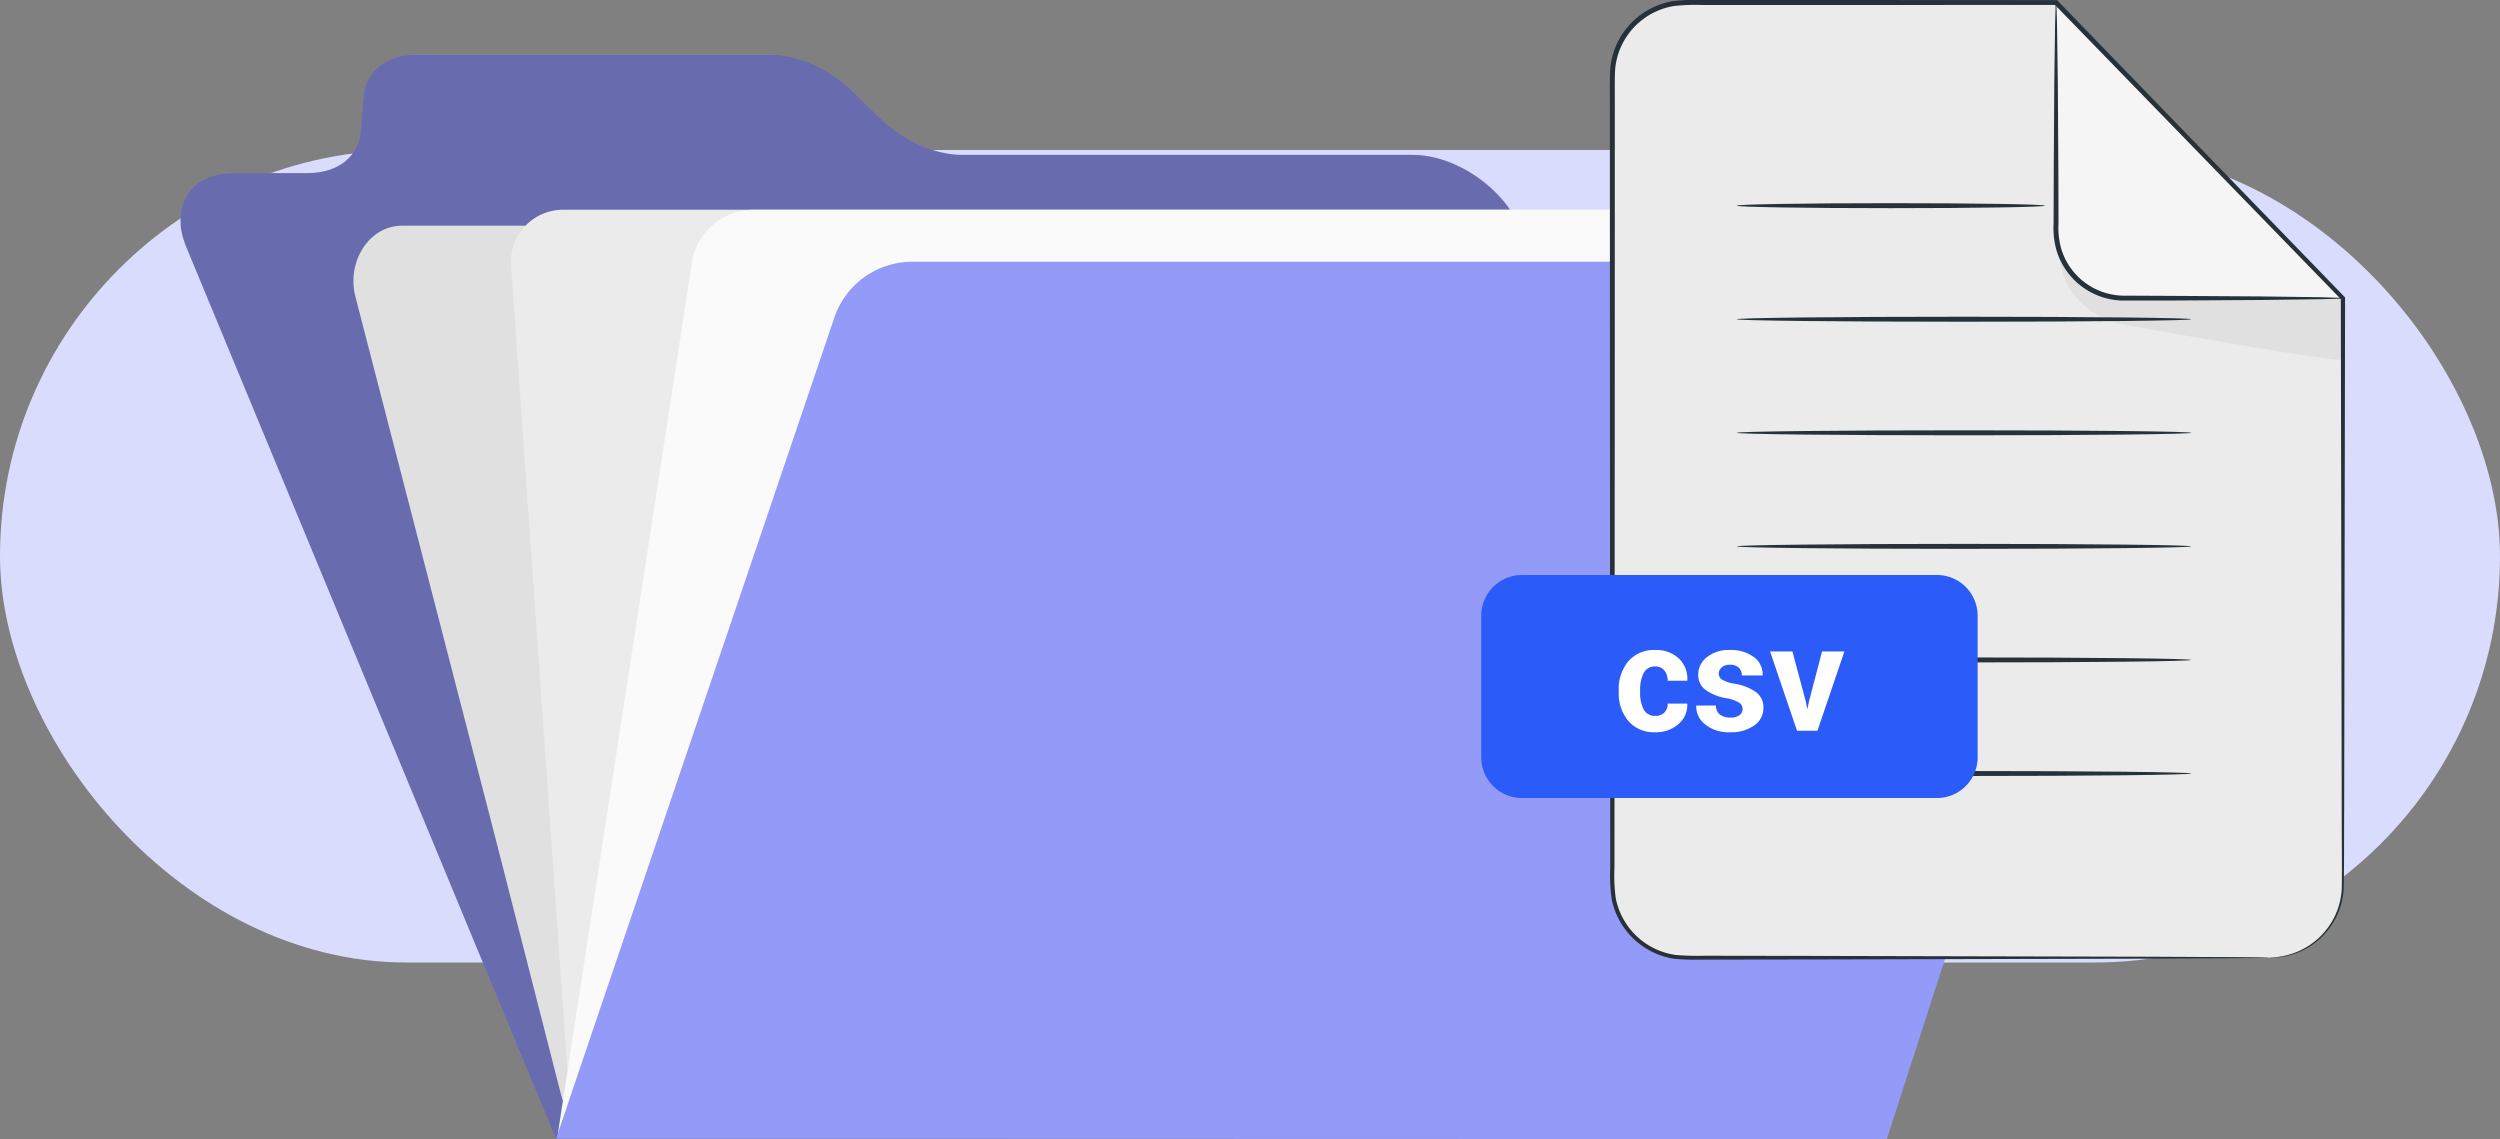 <svg xmlns="http://www.w3.org/2000/svg" xmlns:xlink="http://www.w3.org/1999/xlink" width="400" height="182.255" viewBox="0 0 400 182.255">
  <rect x="0" y="0" width="400" height="182.255" fill="#808080" stroke="none"/>
  <defs>
    <clipPath id="clip-path">
      <rect id="Rectángulo_375777" data-name="Rectángulo 375777" width="314.857" height="173.511" fill="none"/>
    </clipPath>
    <clipPath id="clip-path-3">
      <rect id="Rectángulo_375775" data-name="Rectángulo 375775" width="273.027" height="173.511" fill="none"/>
    </clipPath>
    <clipPath id="clip-path-4">
      <rect id="Rectángulo_375778" data-name="Rectángulo 375778" width="138.208" height="153.543" fill="none"/>
    </clipPath>
  </defs>
  <g id="Grupo_1071879" data-name="Grupo 1071879" transform="translate(-180 -6809)">
    <rect id="Rectángulo_375689" data-name="Rectángulo 375689" width="400" height="130" rx="65" transform="translate(180 6833)" fill="#dadcfd"/>
    <g id="Grupo_1071876" data-name="Grupo 1071876" transform="translate(208.868 6817.745)">
      <g id="Grupo_1071875" data-name="Grupo 1071875" clip-path="url(#clip-path)">
        <g id="Grupo_1071874" data-name="Grupo 1071874">
          <g id="Grupo_1071873" data-name="Grupo 1071873" clip-path="url(#clip-path)">
            <path id="Trazado_818903" data-name="Trazado 818903" d="M60.1,173.511.928,30.751c-2.7-6.514.688-11.8,7.566-11.8H20.4c4.858,0,8.168-2.676,8.481-6.854l.394-5.249C29.589,2.676,32.905,0,37.768,0H94.335c4.41,0,9.39,2.2,13.1,5.795l4.592,4.449c3.707,3.591,8.683,5.795,13.088,5.795h72.047c6.879,0,14.583,5.281,17.207,11.8l58.658,145.675Z" transform="translate(0)" fill="#949af8"/>
            <g id="Grupo_1071872" data-name="Grupo 1071872" opacity="0.3">
              <g id="Grupo_1071871" data-name="Grupo 1071871">
                <g id="Grupo_1071870" data-name="Grupo 1071870" clip-path="url(#clip-path-3)">
                  <path id="Trazado_818904" data-name="Trazado 818904" d="M60.1,173.511.928,30.751c-2.7-6.514.688-11.8,7.566-11.8H20.4c4.858,0,8.168-2.676,8.481-6.854l.394-5.249C29.589,2.676,32.905,0,37.768,0H94.335c4.41,0,9.39,2.2,13.1,5.795l4.592,4.449c3.707,3.591,8.683,5.795,13.088,5.795h72.047c6.879,0,14.583,5.281,17.207,11.8l58.658,145.675Z" transform="translate(0)"/>
                </g>
              </g>
            </g>
            <path id="Trazado_818905" data-name="Trazado 818905" d="M45.305,120.069,22.989,33.787c-1.469-5.681,2.252-11.381,7.43-11.381h174.92c3.459,0,6.5,2.622,7.449,6.426L245.272,158.7c1.426,5.7-.854,9.123-6.038,9.057l-176,.055c-3.409-.043-6.393-2.631-7.351-6.375Z" transform="translate(5.015 4.958)" fill="#e0e0e0"/>
            <path id="Trazado_818906" data-name="Trazado 818906" d="M52.827,165.11,43.321,29.234a8.333,8.333,0,0,1,8.312-8.915H232.872V165.11Z" transform="translate(9.581 4.496)" fill="#ebebeb"/>
            <path id="Trazado_818907" data-name="Trazado 818907" d="M49.44,168.22,71,28.143a10.036,10.036,0,0,1,9.854-7.824H264.2a9.911,9.911,0,0,1,9.256,13.807L233.867,162.317Z" transform="translate(10.94 4.496)" fill="#fafafa"/>
            <path id="Trazado_818908" data-name="Trazado 818908" d="M49.21,167.443,93.676,36.253a13.162,13.162,0,0,1,12.367-9.121h189.01c6.092,0,10.386,6.233,8.441,12.254L262.136,167.506Z" transform="translate(10.889 6.004)" fill="#949af8"/>
          </g>
        </g>
      </g>
    </g>
    <g id="Grupo_1071878" data-name="Grupo 1071878" transform="translate(417 6809)">
      <g id="Grupo_1071877" data-name="Grupo 1071877" transform="translate(0 0)" clip-path="url(#clip-path-4)">
        <path id="Trazado_818909" data-name="Trazado 818909" d="M118.806,153.085H25.3a11.7,11.7,0,0,1-11.7-11.7V11.961A11.7,11.7,0,0,1,25.3.262H84.6l45.9,47.313v93.811a11.7,11.7,0,0,1-11.7,11.7" transform="translate(7.367 0.141)" fill="#ebebeb"/>
        <path id="Trazado_818910" data-name="Trazado 818910" d="M59.658.262V36.687A10.881,10.881,0,0,0,70.539,47.569l35.023.006Z" transform="translate(32.31 0.141)" fill="#f5f5f5"/>
        <path id="Trazado_818911" data-name="Trazado 818911" d="M59.969,25.964s-.461,8.835,9.6,11.739a11.727,11.727,0,0,0,1.152.259c4.572.817,34.678,6.173,34.678,5.482V33.655H70.372s-8.745-.3-10.4-7.691" transform="translate(32.477 14.061)" fill="#e0e0e0"/>
        <path id="Trazado_818912" data-name="Trazado 818912" d="M118.949,153.228c0-.055.7.014,2.021-.239a11.71,11.71,0,0,0,5.3-2.473,11.565,11.565,0,0,0,4.188-8.252c.059-3.772-.009-8.152-.008-13.04-.034-19.6-.083-47.634-.142-81.506l.094.233c-13.9-14.3-29.4-30.255-45.939-47.279l.276.117L50.525.8q-8.833,0-17.9,0-2.264,0-4.542,0a29.96,29.96,0,0,0-4.491.165,11.305,11.305,0,0,0-7.338,4.575A11.141,11.141,0,0,0,14.187,11.3c-.083,2.073-.023,4.241-.042,6.347q0,6.354,0,12.624,0,12.533-.006,24.681c-.008,16.182-.015,31.789-.023,46.659q-.009,11.15-.017,21.727,0,5.281-.011,10.409,0,2.562,0,5.083a26.923,26.923,0,0,0,.216,4.922,11.385,11.385,0,0,0,9.609,9.045,43.408,43.408,0,0,0,4.6.122l17.651.026,53.262.128,14.48.074q2.458.028,3.766.04c.848.014,1.283.042,1.283.042s-.435.028-1.283.042l-3.766.039c-3.333.019-8.209.043-14.48.076l-53.262.128-17.651.026a43.7,43.7,0,0,1-4.685-.116,11.921,11.921,0,0,1-4.562-1.6,12.057,12.057,0,0,1-5.616-7.942,27.3,27.3,0,0,1-.239-5.052q0-2.52,0-5.083,0-5.127-.009-10.409-.009-10.565-.017-21.727c-.008-14.87-.015-30.477-.023-46.659q0-12.135-.006-24.681,0-6.269,0-12.624c.018-2.13-.043-4.218.042-6.4A11.962,11.962,0,0,1,15.6,5.079a12.115,12.115,0,0,1,7.861-4.9A30.436,30.436,0,0,1,28.084,0h4.542l17.9,0L84.744.02h.163l.114.117,45.867,47.347.1.1v.136c-.059,33.872-.108,61.909-.142,81.506-.031,4.9.008,9.25-.083,13.059a11.755,11.755,0,0,1-4.357,8.391,11.6,11.6,0,0,1-5.416,2.417,8.66,8.66,0,0,1-1.522.137c-.344.009-.516,0-.516,0" transform="translate(7.224 0)" fill="#263238"/>
        <path id="Trazado_818913" data-name="Trazado 818913" d="M105.7,47.575a3.753,3.753,0,0,1-.9.08l-2.581.076-9.487.126-14.07.083-8.32.006A11.294,11.294,0,0,1,59.92,40.075a13.009,13.009,0,0,1-.513-4.466c.008-2.88.015-5.658.023-8.311.032-5.271.062-10.033.086-14.072.052-3.923.1-7.138.128-9.485.031-1.048.055-1.9.076-2.579a3.865,3.865,0,0,1,.08-.9,3.761,3.761,0,0,1,.08.9c.02.677.046,1.531.076,2.579.032,2.348.076,5.562.128,9.485.025,4.039.054,8.8.086,14.072.008,2.653.015,5.431.023,8.311a12.336,12.336,0,0,0,.489,4.227A10.544,10.544,0,0,0,70.37,47.16l8.3.04,14.07.089,9.487.128,2.581.077a3.859,3.859,0,0,1,.9.08" transform="translate(32.169 0.141)" fill="#263238"/>
        <path id="Trazado_818914" data-name="Trazado 818914" d="M75.844,21.488c0,.222-11.044.4-24.665.4s-24.669-.179-24.669-.4,11.042-.4,24.669-.4,24.665.179,24.665.4" transform="translate(14.358 11.42)" fill="#263238"/>
        <path id="Trazado_818915" data-name="Trazado 818915" d="M99.25,33.274c0,.222-16.285.4-36.368.4s-36.372-.179-36.372-.4,16.281-.4,36.372-.4,36.368.179,36.368.4" transform="translate(14.358 17.803)" fill="#263238"/>
        <path id="Trazado_818916" data-name="Trazado 818916" d="M99.25,45.061c0,.222-16.285.4-36.368.4s-36.372-.179-36.372-.4,16.281-.4,36.372-.4,36.368.179,36.368.4" transform="translate(14.358 24.187)" fill="#263238"/>
        <path id="Trazado_818917" data-name="Trazado 818917" d="M99.25,56.848c0,.222-16.285.4-36.368.4s-36.372-.179-36.372-.4,16.281-.4,36.372-.4,36.368.179,36.368.4" transform="translate(14.358 30.571)" fill="#263238"/>
        <path id="Trazado_818918" data-name="Trazado 818918" d="M99.25,68.635c0,.222-16.285.4-36.368.4s-36.372-.179-36.372-.4,16.281-.4,36.372-.4,36.368.179,36.368.4" transform="translate(14.358 36.955)" fill="#263238"/>
        <path id="Trazado_818919" data-name="Trazado 818919" d="M99.25,80.422c0,.222-16.285.4-36.368.4s-36.372-.179-36.372-.4,16.281-.4,36.372-.4,36.368.179,36.368.4" transform="translate(14.358 43.338)" fill="#263238"/>
        <path id="Trazado_818920" data-name="Trazado 818920" d="M72.913,95.568H6.509A6.508,6.508,0,0,1,0,89.059V66.39a6.508,6.508,0,0,1,6.509-6.507h66.4a6.509,6.509,0,0,1,6.509,6.507V89.059a6.509,6.509,0,0,1-6.509,6.509" transform="translate(0 32.117)" fill="#2b5cf9"/>
        <path id="Trazado_819843" data-name="Trazado 819843" d="M6.609-2.379a1.9,1.9,0,0,0,1.418-.533,1.936,1.936,0,0,0,.527-1.424h3.117l.023.07a3.968,3.968,0,0,1-1.43,3.217A5.346,5.346,0,0,1,6.609.246a5.4,5.4,0,0,1-4.348-1.8,6.837,6.837,0,0,1-1.535-4.6V-6.5a6.882,6.882,0,0,1,1.529-4.6,5.355,5.355,0,0,1,4.33-1.811,5.229,5.229,0,0,1,3.738,1.336A4.465,4.465,0,0,1,11.7-8.062l-.023.07H8.555a2.53,2.53,0,0,0-.521-1.635,1.752,1.752,0,0,0-1.447-.65A1.953,1.953,0,0,0,4.705-9.217,5.816,5.816,0,0,0,4.148-6.5v.352a5.8,5.8,0,0,0,.557,2.73A1.979,1.979,0,0,0,6.609-2.379ZM20.543-3.516A1.181,1.181,0,0,0,20-4.482a5.535,5.535,0,0,0-2.021-.709A8.063,8.063,0,0,1,14.6-6.539a2.943,2.943,0,0,1-1.154-2.449,3.493,3.493,0,0,1,1.383-2.777,5.575,5.575,0,0,1,3.68-1.148,6.017,6.017,0,0,1,3.85,1.148,3.355,3.355,0,0,1,1.389,2.859l-.023.07h-3.3a1.659,1.659,0,0,0-.492-1.242,1.948,1.948,0,0,0-1.418-.48,1.937,1.937,0,0,0-1.3.41,1.276,1.276,0,0,0-.48,1.008,1.138,1.138,0,0,0,.5.955,5.543,5.543,0,0,0,2.021.662,8.226,8.226,0,0,1,3.475,1.377,3.02,3.02,0,0,1,1.143,2.5,3.347,3.347,0,0,1-1.465,2.8A6.323,6.323,0,0,1,18.527.246a5.878,5.878,0,0,1-4-1.283,3.587,3.587,0,0,1-1.4-2.924l.023-.07h3.129a1.778,1.778,0,0,0,.668,1.477A2.758,2.758,0,0,0,18.6-2.1a2.35,2.35,0,0,0,1.447-.381A1.236,1.236,0,0,0,20.543-3.516Zm10.1-1.207.223,1.172h.07l.234-1.172,2.086-7.957h3.574L32.52,0H29.25L24.938-12.68h3.574Z" transform="translate(21.273 116.914)" fill="#fff"/>
      </g>
    </g>
  </g>
</svg>
